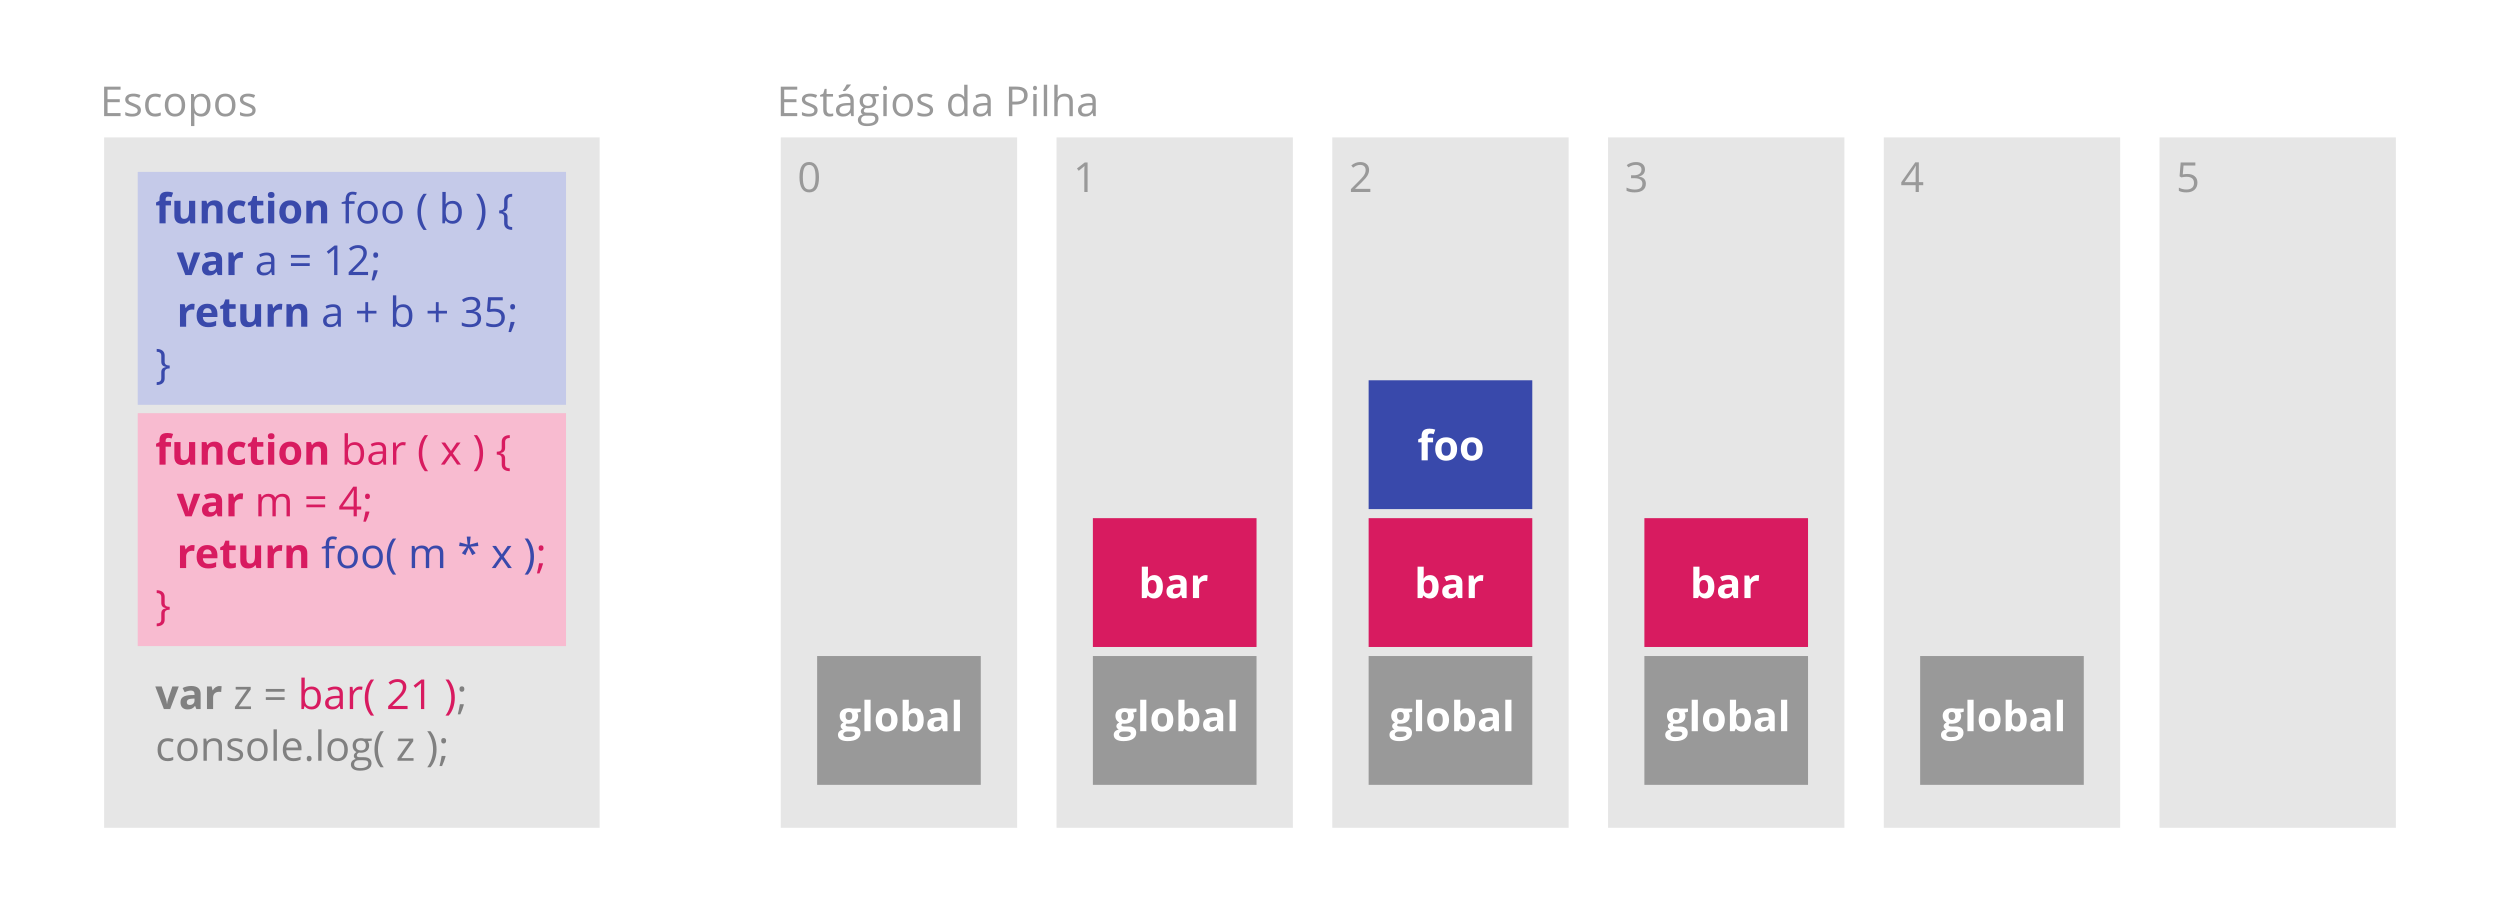 <svg xmlns="http://www.w3.org/2000/svg" width="1547.284" height="564.608" viewBox="0 0 1450.579 529.32"><path fill="#fff" d="M0 0h1450.58v529.32H0z"/><path d="M60.405 79.742h287.532v400.564H60.405z" fill="#e6e6e6"/><path d="M79.922 239.742H328.42v135.14H79.922z" fill="#f8bbd0"/><path d="M79.922 99.742H328.42v135.14H79.922z" fill="#c5cae9"/><path d="M453.03 79.742h137.144v400.564H453.03z" fill="#e6e6e6"/><g style="line-height:125%;-inkscape-font-specification:'Open Sans'" font-weight="400" font-size="24" font-family="Open Sans" letter-spacing="0" word-spacing="0" fill="#3949ab"><path d="M99.197 119.178h-3.094v10.418H92.53v-10.418h-1.97v-1.723l1.97-.96v-.962q0-2.238 1.1-3.27 1.102-1.03 3.528-1.03 1.852 0 3.293.55l-.913 2.625q-1.078-.34-1.992-.34-.762 0-1.102.457-.34.446-.34 1.15v.82h3.094v2.683zM110.517 129.596l-.48-1.676h-.187q-.575.914-1.63 1.418-1.054.492-2.402.492-2.308 0-3.48-1.23-1.172-1.243-1.172-3.563v-8.543h3.574v7.652q0 1.418.504 2.133.504.702 1.606.702 1.5 0 2.167-.996.668-1.008.668-3.328v-6.164h3.575v13.102h-2.743zM129.127 129.596h-3.574v-7.653q0-1.418-.504-2.12-.505-.716-1.607-.716-1.5 0-2.168 1.008-.668.996-.668 3.317v6.164h-3.574v-13.102h2.73l.48 1.676h.2q.598-.95 1.64-1.43 1.056-.492 2.392-.492 2.285 0 3.468 1.242 1.184 1.23 1.184 3.563v8.543zM138.15 129.83q-6.117 0-6.117-6.715 0-3.34 1.664-5.097 1.664-1.77 4.77-1.77 2.273 0 4.078.89l-1.055 2.766q-.844-.34-1.57-.55-.727-.223-1.453-.223-2.79 0-2.79 3.962 0 3.843 2.79 3.843 1.03 0 1.91-.27.88-.28 1.758-.866v3.057q-.868.55-1.758.762-.88.21-2.227.21zM150.678 126.982q.937 0 2.25-.41v2.66q-1.336.598-3.282.598-2.144 0-3.13-1.078-.97-1.09-.97-3.258v-6.316h-1.712v-1.512l1.97-1.195 1.03-2.765h2.285v2.79h3.667v2.683h-3.668v6.316q0 .762.42 1.125.435.362 1.138.362zM155.412 113.107q0-1.746 1.945-1.746 1.946 0 1.946 1.747 0 .832-.493 1.3-.48.458-1.453.458-1.945 0-1.945-1.758zm3.727 16.49h-3.576v-13.103h3.575v13.102zM165.725 123.02q0 1.947.632 2.943.645.996 2.086.996 1.43 0 2.05-.985.634-.997.634-2.954 0-1.944-.633-2.917-.633-.972-2.074-.972-1.43 0-2.063.973-.632.96-.632 2.918zm9.058 0q0 3.2-1.687 5.005-1.688 1.805-4.7 1.805-1.886 0-3.328-.82-1.44-.832-2.215-2.38-.773-1.546-.773-3.61 0-3.21 1.676-4.99 1.676-1.782 4.71-1.782 1.887 0 3.33.82 1.44.82 2.214 2.356.773 1.535.773 3.597zM189.83 129.596h-3.574v-7.653q0-1.418-.504-2.12-.504-.716-1.606-.716-1.5 0-2.168 1.008-.668.996-.668 3.317v6.164h-3.574v-13.102h2.73l.48 1.676h.2q.598-.95 1.64-1.43 1.056-.492 2.392-.492 2.285 0 3.468 1.242 1.184 1.23 1.184 3.563v8.543z" font-weight="700"/><path d="M205.744 118.264h-3.27v11.332h-1.945v-11.332h-2.298v-.88l2.297-.702v-.715q0-4.735 4.136-4.735 1.02 0 2.39.41l-.503 1.56q-1.125-.364-1.922-.364-1.1 0-1.628.738-.527.727-.527 2.344v.832h3.27v1.512zM219.197 123.162q0 3.14-1.582 4.91-1.582 1.758-4.37 1.758-1.724 0-3.06-.81-1.335-.807-2.062-2.32-.727-1.51-.727-3.538 0-3.14 1.57-4.887 1.57-1.757 4.36-1.757 2.695 0 4.277 1.792 1.594 1.793 1.594 4.852zm-9.785 0q0 2.46.984 3.75.985 1.29 2.895 1.29 1.91 0 2.895-1.278.997-1.29.997-3.762 0-2.45-.997-3.715-.984-1.277-2.918-1.277-1.91 0-2.882 1.254-.973 1.254-.973 3.738zM233.682 123.162q0 3.14-1.582 4.91-1.583 1.758-4.372 1.758-1.722 0-3.058-.81-1.336-.807-2.063-2.32-.726-1.51-.726-3.538 0-3.14 1.57-4.887 1.57-1.757 4.36-1.757 2.696 0 4.278 1.792 1.594 1.793 1.594 4.852zm-9.786 0q0 2.46.985 3.75t2.895 1.29q1.91 0 2.895-1.278.996-1.29.996-3.762 0-2.45-.996-3.715-.985-1.277-2.918-1.277-1.91 0-2.883 1.254-.974 1.254-.974 3.738zM242.213 123.02q0-3.104.902-5.81.914-2.708 2.625-4.747h1.9q-1.69 2.262-2.544 4.97-.844 2.706-.844 5.565 0 2.812.867 5.496.866 2.684 2.495 4.9h-1.875q-1.723-1.994-2.625-4.654-.902-2.66-.902-5.72zM262.65 116.54q2.532 0 3.926 1.735 1.406 1.723 1.406 4.887 0 3.164-1.418 4.922-1.406 1.746-3.914 1.746-1.254 0-2.297-.457-1.03-.47-1.734-1.43h-.142l-.41 1.653h-1.394V111.36h1.945v4.43q0 1.49-.095 2.673h.094q1.358-1.922 4.03-1.922zm-.28 1.63q-1.993 0-2.872 1.148-.88 1.137-.88 3.844t.903 3.88q.904 1.16 2.896 1.16 1.793 0 2.672-1.302.88-1.312.88-3.76 0-2.51-.88-3.74-.88-1.23-2.72-1.23zM281.705 123.02q0 3.083-.914 5.744-.9 2.66-2.612 4.63h-1.875q1.63-2.205 2.496-4.888.866-2.696.866-5.508 0-2.86-.856-5.566-.843-2.707-2.53-4.97h1.898q1.722 2.052 2.625 4.77.902 2.707.902 5.79zM294.49 129.455q0 1.195.68 1.734.69.538 2.015.562v1.64q-2.226-.023-3.445-1.02-1.22-.995-1.22-2.8v-3.55q0-1.22-.737-1.735-.738-.527-2.144-.527v-1.653q1.522-.023 2.202-.562.68-.54.68-1.664v-3.585q0-1.817 1.265-2.824 1.266-1.007 3.398-1.007v1.63q-2.695.07-2.695 2.33v3.458q0 2.52-2.613 2.977v.14q2.613.458 2.613 2.978v3.48z"/><path d="M107.54 159.596l-4.99-13.102h3.737l2.53 7.465q.423 1.417.53 2.683h.07q.058-1.125.526-2.684l2.52-7.466h3.738l-4.99 13.102h-3.67zM126.385 159.596l-.692-1.782h-.094q-.903 1.137-1.864 1.582-.95.434-2.484.434-1.887 0-2.977-1.078-1.078-1.078-1.078-3.07 0-2.086 1.453-3.07 1.465-.997 4.406-1.102l2.274-.07v-.575q0-1.992-2.04-1.992-1.57 0-3.69.95l-1.184-2.415q2.26-1.183 5.015-1.183 2.638 0 4.044 1.148 1.406 1.148 1.406 3.492v8.73h-2.496zm-1.055-6.07l-1.383.046q-1.558.047-2.32.563-.762.515-.762 1.57 0 1.512 1.735 1.512 1.242 0 1.98-.715.75-.715.75-1.9v-1.077zM139.86 146.248q.728 0 1.208.105l-.27 3.352q-.433-.117-1.054-.117-1.71 0-2.672.88-.95.878-.95 2.46v6.668h-3.573v-13.102h2.706l.527 2.203h.176q.608-1.1 1.64-1.77 1.042-.68 2.26-.68z" font-weight="700"/><path d="M157.79 159.596l-.386-1.828h-.094q-.96 1.207-1.922 1.64-.95.422-2.38.422-1.91 0-3-.984-1.077-.985-1.077-2.8 0-3.892 6.224-4.08l2.18-.07v-.796q0-1.512-.657-2.227-.644-.727-2.074-.727-1.605 0-3.633.985l-.597-1.487q.95-.516 2.074-.81 1.137-.292 2.273-.292 2.297 0 3.4 1.02 1.112 1.02 1.112 3.27v8.766h-1.44zm-4.394-1.37q1.817 0 2.848-.998 1.043-.996 1.043-2.79v-1.16l-1.945.083q-2.32.083-3.352.728-1.02.633-1.02 1.98 0 1.055.633 1.606.645.55 1.793.55zM168.818 149.54v-1.605h10.9v1.606h-10.9zm0 4.794v-1.606h10.9v1.606h-10.9zM195.77 159.596h-1.897v-12.21q0-1.525.094-2.884-.246.246-.55.516-.306.27-2.79 2.285l-1.03-1.336 4.534-3.504h1.642v17.133zM213.56 159.596H202.3v-1.676l4.51-4.535q2.063-2.086 2.72-2.977.655-.89.984-1.734.328-.844.328-1.817 0-1.37-.832-2.168-.832-.81-2.31-.81-1.065 0-2.026.352-.95.352-2.12 1.278l-1.033-1.325q2.37-1.968 5.158-1.968 2.414 0 3.785 1.242 1.37 1.23 1.37 3.315 0 1.63-.913 3.223-.914 1.594-3.422 4.03l-3.75 3.67v.093h8.812v1.806zM218.963 156.807l.176.27q-.306 1.17-.88 2.718-.575 1.558-1.196 2.894H215.6q.316-1.22.69-3.012.388-1.793.54-2.87h2.133zm-2.38-8.8q0-1.583 1.395-1.583 1.442 0 1.442 1.582 0 .762-.387 1.172-.387.41-1.055.41-.68 0-1.043-.41-.35-.41-.35-1.172z"/><path d="M111.736 176.248q.727 0 1.207.105l-.27 3.352q-.433-.117-1.054-.117-1.712 0-2.673.88-.95.878-.95 2.46v6.668h-3.573v-13.102h2.707l.528 2.203h.176q.61-1.1 1.64-1.77 1.043-.68 2.262-.68zM120.303 178.79q-1.137 0-1.782.728-.643.714-.737 2.04h5.016q-.024-1.326-.693-2.04-.668-.727-1.804-.727zm.504 11.04q-3.165 0-4.946-1.746-1.78-1.746-1.78-4.945 0-3.294 1.64-5.087 1.653-1.805 4.56-1.805 2.777 0 4.323 1.582 1.547 1.582 1.547 4.37v1.735h-8.45q.06 1.524.903 2.38.844.855 2.368.855 1.184 0 2.24-.246 1.054-.246 2.202-.785v2.764q-.937.47-2.004.692-1.066.234-2.6.234zM134.6 186.982q.937 0 2.25-.41v2.66q-1.336.598-3.282.598-2.144 0-3.13-1.078-.97-1.09-.97-3.258v-6.316h-1.712v-1.512l1.97-1.195 1.03-2.765h2.285v2.79h3.67v2.683h-3.67v6.316q0 .762.423 1.125.433.362 1.137.362zM148.767 189.596l-.48-1.676h-.187q-.575.914-1.63 1.418-1.054.492-2.402.492-2.308 0-3.48-1.23-1.172-1.243-1.172-3.563v-8.543h3.574v7.652q0 1.418.504 2.133.504.702 1.606.702 1.5 0 2.167-.996.668-1.008.668-3.328v-6.164h3.575v13.102h-2.743zM162.596 176.248q.726 0 1.207.105l-.27 3.352q-.433-.117-1.055-.117-1.71 0-2.67.88-.95.878-.95 2.46v6.668h-3.575v-13.102h2.707l.527 2.203h.176q.61-1.1 1.64-1.77 1.044-.68 2.263-.68zM178.3 189.596h-3.575v-7.653q0-1.418-.504-2.12-.503-.716-1.605-.716-1.5 0-2.168 1.008-.668.996-.668 3.317v6.164h-3.575v-13.102h2.73l.48 1.676h.2q.598-.95 1.64-1.43 1.055-.492 2.39-.492 2.287 0 3.47 1.242 1.184 1.23 1.184 3.563v8.543z" font-weight="700"/><path d="M196.322 189.596l-.387-1.828h-.094q-.96 1.207-1.92 1.64-.95.422-2.38.422-1.91 0-3-.984-1.077-.985-1.077-2.8 0-3.892 6.222-4.08l2.18-.07v-.796q0-1.512-.656-2.227-.646-.727-2.076-.727-1.605 0-3.632.985l-.598-1.487q.95-.516 2.074-.81 1.137-.292 2.274-.292 2.296 0 3.398 1.02 1.113 1.02 1.113 3.27v8.766h-1.44zm-4.394-1.37q1.816 0 2.847-.998 1.043-.996 1.043-2.79v-1.16l-1.945.083q-2.32.083-3.352.728-1.018.633-1.018 1.98 0 1.055.633 1.606.644.55 1.793.55zM213.607 180.326h4.828v1.617h-4.828v4.992h-1.63v-4.992h-4.803v-1.617h4.804v-5.016h1.63v5.016zM233.963 176.54q2.53 0 3.926 1.735 1.405 1.723 1.405 4.887 0 3.164-1.418 4.922-1.406 1.746-3.914 1.746-1.254 0-2.297-.457-1.03-.47-1.734-1.43h-.14l-.41 1.653h-1.396V171.36h1.946v4.43q0 1.49-.094 2.673h.094q1.36-1.922 4.03-1.922zm-.28 1.63q-1.994 0-2.873 1.148-.878 1.137-.878 3.844t.902 3.88q.902 1.16 2.894 1.16 1.793 0 2.672-1.302.88-1.312.88-3.76 0-2.51-.88-3.74-.88-1.23-2.718-1.23zM254.53 180.326h4.827v1.617h-4.828v4.992h-1.63v-4.992h-4.804v-1.617h4.804v-5.016h1.63v5.016zM278.635 176.494q0 1.64-.926 2.684-.915 1.043-2.603 1.394v.094q2.063.258 3.06 1.312.995 1.055.995 2.766 0 2.45-1.7 3.773-1.698 1.313-4.827 1.313-1.36 0-2.496-.21-1.126-.2-2.193-.716v-1.85q1.113.55 2.367.842 1.266.282 2.39.282 4.442 0 4.442-3.48 0-3.118-4.898-3.118h-1.688v-1.676h1.71q2.005 0 3.177-.88 1.172-.89 1.172-2.46 0-1.254-.868-1.968-.856-.715-2.332-.715-1.125 0-2.12.305-.997.305-2.275 1.125l-.984-1.312q1.056-.832 2.427-1.3 1.383-.48 2.906-.48 2.496 0 3.88 1.147 1.382 1.137 1.382 3.13zM287.107 179.13q2.707 0 4.254 1.348 1.56 1.336 1.56 3.668 0 2.66-1.7 4.172-1.687 1.512-4.663 1.512-2.895 0-4.418-.926v-1.875q.82.527 2.038.83 1.218.294 2.402.294 2.062 0 3.2-.972 1.148-.973 1.148-2.813 0-3.587-4.395-3.587-1.113 0-2.976.34l-1.008-.645.643-8.015h8.52v1.793h-6.856l-.433 5.144q1.347-.27 2.683-.27zM298.416 186.807l.176.27q-.305 1.17-.88 2.718-.573 1.558-1.195 2.894h-1.464q.316-1.22.69-3.012.388-1.793.54-2.87h2.133zm-2.38-8.8q0-1.583 1.396-1.583 1.44 0 1.44 1.582 0 .762-.386 1.172-.386.41-1.054.41-.68 0-1.043-.41-.353-.41-.353-1.172zM96.197 212.857q-2.613-.457-2.613-2.976v-3.456q0-2.262-2.66-2.332v-1.63q2.156 0 3.386 1.02 1.243 1.02 1.243 2.813v3.586q0 1.138.69 1.677.692.527 2.216.55v1.653q-1.43 0-2.17.527-.737.516-.737 1.734v3.552q0 1.793-1.207 2.79-1.196 1.007-3.422 1.03v-1.64q1.3-.024 1.98-.563.68-.54.68-1.735v-3.48q0-1.336.644-2.04.645-.703 1.97-.937v-.14z"/></g><g style="line-height:125%;-inkscape-font-specification:'Open Sans'" font-weight="400" font-size="24" font-family="Open Sans" letter-spacing="0" word-spacing="0" fill="#d81b60"><path d="M99.197 259.178h-3.094v10.418H92.53v-10.418h-1.97v-1.723l1.97-.96v-.962q0-2.238 1.1-3.27 1.102-1.03 3.528-1.03 1.852 0 3.293.55l-.913 2.625q-1.078-.34-1.992-.34-.762 0-1.102.457-.34.446-.34 1.15v.82h3.094v2.683zM110.517 269.596l-.48-1.676h-.187q-.575.914-1.63 1.418-1.054.492-2.402.492-2.308 0-3.48-1.23-1.172-1.243-1.172-3.563v-8.543h3.574v7.652q0 1.418.504 2.133.504.702 1.606.702 1.5 0 2.167-.996.668-1.008.668-3.328v-6.164h3.575v13.102h-2.743zM129.127 269.596h-3.574v-7.653q0-1.418-.504-2.12-.505-.716-1.607-.716-1.5 0-2.168 1.008-.668.996-.668 3.317v6.164h-3.574v-13.102h2.73l.48 1.676h.2q.598-.95 1.64-1.43 1.056-.492 2.392-.492 2.285 0 3.468 1.242 1.184 1.23 1.184 3.563v8.543zM138.15 269.83q-6.117 0-6.117-6.715 0-3.34 1.664-5.097 1.664-1.77 4.77-1.77 2.273 0 4.078.89l-1.055 2.766q-.844-.34-1.57-.55-.727-.223-1.453-.223-2.79 0-2.79 3.962 0 3.843 2.79 3.843 1.03 0 1.91-.27.88-.28 1.758-.866v3.057q-.868.55-1.758.762-.88.21-2.227.21zM150.678 266.982q.937 0 2.25-.41v2.66q-1.336.598-3.282.598-2.144 0-3.13-1.078-.97-1.09-.97-3.258v-6.316h-1.712v-1.512l1.97-1.195 1.03-2.765h2.285v2.79h3.667v2.683h-3.668v6.316q0 .762.42 1.125.435.362 1.138.362zM155.412 253.107q0-1.746 1.945-1.746 1.946 0 1.946 1.747 0 .832-.493 1.3-.48.458-1.453.458-1.945 0-1.945-1.758zm3.727 16.49h-3.576v-13.103h3.575v13.102zM165.725 263.02q0 1.947.632 2.943.645.996 2.086.996 1.43 0 2.05-.985.634-.997.634-2.954 0-1.944-.633-2.917-.633-.972-2.074-.972-1.43 0-2.063.973-.632.96-.632 2.918zm9.058 0q0 3.2-1.687 5.005-1.688 1.805-4.7 1.805-1.886 0-3.328-.82-1.44-.832-2.215-2.38-.773-1.546-.773-3.61 0-3.21 1.676-4.99 1.676-1.782 4.71-1.782 1.887 0 3.33.82 1.44.82 2.214 2.356.773 1.535.773 3.597zM189.83 269.596h-3.574v-7.653q0-1.418-.504-2.12-.504-.716-1.606-.716-1.5 0-2.168 1.008-.668.996-.668 3.317v6.164h-3.574v-13.102h2.73l.48 1.676h.2q.598-.95 1.64-1.43 1.056-.492 2.392-.492 2.285 0 3.468 1.242 1.184 1.23 1.184 3.563v8.543z" font-weight="700"/><path d="M205.932 256.54q2.53 0 3.925 1.735 1.407 1.723 1.407 4.887 0 3.164-1.418 4.922-1.407 1.746-3.914 1.746-1.254 0-2.297-.457-1.032-.47-1.735-1.43h-.14l-.41 1.653h-1.395V251.36h1.945v4.43q0 1.49-.094 2.673h.094q1.36-1.922 4.032-1.922zm-.282 1.63q-1.992 0-2.87 1.148-.88 1.137-.88 3.844t.903 3.88q.902 1.16 2.894 1.16 1.793 0 2.672-1.302.878-1.312.878-3.76 0-2.51-.88-3.74-.878-1.23-2.718-1.23zM222.572 269.596l-.387-1.828h-.094q-.96 1.207-1.92 1.64-.95.422-2.38.422-1.91 0-3-.984-1.077-.985-1.077-2.8 0-3.892 6.222-4.08l2.18-.07v-.796q0-1.512-.656-2.227-.646-.727-2.076-.727-1.605 0-3.632.985l-.598-1.487q.95-.516 2.074-.81 1.137-.292 2.274-.292 2.296 0 3.398 1.02 1.113 1.02 1.113 3.27v8.766h-1.44zm-4.394-1.37q1.816 0 2.847-.998 1.043-.996 1.043-2.79v-1.16l-1.945.083q-2.32.083-3.352.728-1.018.633-1.018 1.98 0 1.055.633 1.606.644.55 1.793.55zM233.892 256.518q.856 0 1.536.14l-.27 1.805q-.797-.176-1.406-.176-1.56 0-2.672 1.266-1.102 1.265-1.102 3.152v6.89h-1.945v-12.843h1.606l.22 2.38h.095q.715-1.255 1.723-1.935 1.008-.68 2.215-.68zM242.963 263.02q0-3.104.902-5.81.914-2.708 2.625-4.747h1.9q-1.69 2.262-2.544 4.97-.844 2.706-.844 5.565 0 2.812.867 5.496.866 2.684 2.495 4.9h-1.875q-1.723-1.994-2.625-4.654-.902-2.66-.902-5.72zM260.517 263.02l-4.464-6.268h2.214l3.387 4.922 3.375-4.922h2.19l-4.464 6.27 4.7 6.574h-2.204l-3.598-5.203-3.633 5.203h-2.202l4.7-6.575zM280.3 263.02q0 3.083-.915 5.744-.903 2.66-2.614 4.63h-1.874q1.63-2.205 2.496-4.888.868-2.696.868-5.508 0-2.86-.856-5.566-.844-2.707-2.53-4.97h1.897q1.724 2.052 2.626 4.77.903 2.707.903 5.79zM293.084 269.455q0 1.195.68 1.734.69.538 2.015.562v1.64q-2.227-.023-3.446-1.02-1.22-.995-1.22-2.8v-3.55q0-1.22-.737-1.735-.738-.527-2.145-.527v-1.653q1.524-.023 2.203-.562.68-.54.68-1.664v-3.585q0-1.817 1.266-2.824t3.4-1.007v1.63q-2.696.07-2.696 2.33v3.458q0 2.52-2.613 2.977v.14q2.614.458 2.614 2.978v3.48z"/><path d="M107.54 299.596l-4.99-13.102h3.737l2.53 7.465q.423 1.417.53 2.683h.07q.058-1.125.526-2.684l2.52-7.466h3.738l-4.99 13.102h-3.67zM126.385 299.596l-.692-1.782h-.094q-.903 1.137-1.864 1.582-.95.434-2.484.434-1.887 0-2.977-1.078-1.078-1.078-1.078-3.07 0-2.086 1.453-3.07 1.465-.997 4.406-1.102l2.274-.07v-.575q0-1.992-2.04-1.992-1.57 0-3.69.95l-1.184-2.415q2.26-1.183 5.015-1.183 2.638 0 4.044 1.148 1.406 1.148 1.406 3.492v8.73h-2.496zm-1.055-6.07l-1.383.046q-1.558.047-2.32.563-.762.515-.762 1.57 0 1.512 1.735 1.512 1.242 0 1.98-.715.75-.715.75-1.9v-1.077zM139.86 286.248q.728 0 1.208.105l-.27 3.352q-.433-.117-1.054-.117-1.71 0-2.672.88-.95.878-.95 2.46v6.668h-3.573v-13.102h2.706l.527 2.203h.176q.608-1.1 1.64-1.77 1.042-.68 2.26-.68z" font-weight="700"/><path d="M166.264 299.596v-8.356q0-1.535-.657-2.297-.656-.773-2.04-.773-1.815 0-2.682 1.043-.868 1.043-.868 3.21v7.173h-1.945v-8.356q0-1.535-.656-2.297-.656-.773-2.05-.773-1.83 0-2.684 1.1-.844 1.09-.844 3.587v6.74h-1.946V286.75h1.583l.316 1.758h.095q.55-.938 1.547-1.465 1.008-.527 2.25-.527 3.012 0 3.937 2.18h.093q.575-1.01 1.664-1.595 1.09-.585 2.485-.585 2.18 0 3.258 1.125 1.09 1.113 1.09 3.574v8.38h-1.946zM177.77 289.54v-1.605h10.9v1.606h-10.9zm0 4.794v-1.606h10.9v1.606h-10.9zM209.588 295.658h-2.543v3.938h-1.863v-3.938h-8.332v-1.7l8.132-11.59h2.063v11.52h2.543v1.77zm-4.406-1.77v-5.695q0-1.675.117-3.785h-.095q-.563 1.125-1.055 1.863l-5.355 7.62h6.386zM214.182 296.807l.175.27q-.304 1.17-.88 2.718-.573 1.558-1.194 2.894h-1.465q.317-1.22.692-3.012.386-1.793.54-2.87h2.132zm-2.38-8.8q0-1.583 1.395-1.583 1.442 0 1.442 1.582 0 .762-.388 1.172-.387.41-1.055.41-.68 0-1.043-.41-.35-.41-.35-1.172z"/><path d="M111.736 316.248q.727 0 1.207.105l-.27 3.352q-.433-.117-1.054-.117-1.712 0-2.673.88-.95.878-.95 2.46v6.668h-3.573v-13.102h2.707l.528 2.203h.176q.61-1.1 1.64-1.77 1.043-.68 2.262-.68zM120.303 318.79q-1.137 0-1.782.728-.643.714-.737 2.04h5.016q-.024-1.326-.693-2.04-.668-.727-1.804-.727zm.504 11.04q-3.165 0-4.946-1.746-1.78-1.746-1.78-4.945 0-3.294 1.64-5.087 1.653-1.805 4.56-1.805 2.777 0 4.323 1.582 1.547 1.582 1.547 4.37v1.735h-8.45q.06 1.524.903 2.38.844.855 2.368.855 1.184 0 2.24-.246 1.054-.246 2.202-.785v2.764q-.937.47-2.004.692-1.066.234-2.6.234zM134.6 326.982q.937 0 2.25-.41v2.66q-1.336.598-3.282.598-2.144 0-3.13-1.078-.97-1.09-.97-3.258v-6.316h-1.712v-1.512l1.97-1.195 1.03-2.765h2.285v2.79h3.67v2.683h-3.67v6.316q0 .762.423 1.125.433.362 1.137.362zM148.767 329.596l-.48-1.676h-.187q-.575.914-1.63 1.418-1.054.492-2.402.492-2.308 0-3.48-1.23-1.172-1.243-1.172-3.563v-8.543h3.574v7.652q0 1.418.504 2.133.504.702 1.606.702 1.5 0 2.167-.996.668-1.008.668-3.328v-6.164h3.575v13.102h-2.743zM162.596 316.248q.726 0 1.207.105l-.27 3.352q-.433-.117-1.055-.117-1.71 0-2.67.88-.95.878-.95 2.46v6.668h-3.575v-13.102h2.707l.527 2.203h.176q.61-1.1 1.64-1.77 1.044-.68 2.263-.68zM178.3 329.596h-3.575v-7.653q0-1.418-.504-2.12-.503-.716-1.605-.716-1.5 0-2.168 1.008-.668.996-.668 3.317v6.164h-3.575v-13.102h2.73l.48 1.676h.2q.598-.95 1.64-1.43 1.055-.492 2.39-.492 2.287 0 3.47 1.242 1.184 1.23 1.184 3.563v8.543z" font-weight="700"/><path d="M194.213 318.264h-3.27v11.332h-1.945v-11.332H186.7v-.88l2.298-.702v-.715q0-4.735 4.137-4.735 1.02 0 2.39.41l-.504 1.56q-1.124-.364-1.92-.364-1.102 0-1.63.738-.527.727-.527 2.344v.832h3.27v1.512zM207.666 323.162q0 3.14-1.582 4.91-1.582 1.758-4.37 1.758-1.724 0-3.06-.81-1.336-.807-2.062-2.32-.727-1.51-.727-3.538 0-3.14 1.57-4.887 1.57-1.757 4.36-1.757 2.695 0 4.277 1.792 1.594 1.793 1.594 4.852zm-9.785 0q0 2.46.985 3.75t2.895 1.29q1.91 0 2.894-1.278.996-1.29.996-3.762 0-2.45-.996-3.715-.984-1.277-2.918-1.277-1.91 0-2.883 1.254-.972 1.254-.972 3.738zM222.15 323.162q0 3.14-1.582 4.91-1.582 1.758-4.37 1.758-1.723 0-3.06-.81-1.335-.807-2.062-2.32-.726-1.51-.726-3.538 0-3.14 1.57-4.887 1.57-1.757 4.36-1.757 2.695 0 4.277 1.792 1.593 1.793 1.593 4.852zm-9.785 0q0 2.46.985 3.75.984 1.29 2.894 1.29 1.91 0 2.895-1.278.995-1.29.995-3.762 0-2.45-.996-3.715-.986-1.277-2.92-1.277-1.91 0-2.882 1.254-.973 1.254-.973 3.738zM224.447 323.02q0-3.104.903-5.81.914-2.708 2.625-4.747h1.898q-1.688 2.262-2.543 4.97-.844 2.706-.844 5.565 0 2.812.867 5.496.868 2.684 2.497 4.9h-1.875q-1.723-1.994-2.625-4.654-.903-2.66-.903-5.72zM255.28 329.596v-8.356q0-1.535-.657-2.297-.656-.773-2.04-.773-1.816 0-2.683 1.043-.867 1.043-.867 3.21v7.173h-1.945v-8.356q0-1.535-.656-2.297-.657-.773-2.05-.773-1.83 0-2.685 1.1-.844 1.09-.844 3.587v6.74h-1.945V316.75h1.582l.317 1.758h.094q.55-.938 1.547-1.465 1.008-.527 2.25-.527 3.012 0 3.938 2.18h.094q.573-1.01 1.663-1.595t2.484-.585q2.18 0 3.258 1.125 1.09 1.113 1.09 3.574v8.38h-1.945zM273.092 311.36l-.504 4.63 4.664-1.3.305 2.132-4.465.363 2.906 3.82-2.016 1.102-2.062-4.242-1.875 4.242-2.063-1.1 2.836-3.822-4.418-.363.34-2.133 4.582 1.3-.504-4.63h2.274zM290.05 323.02l-4.466-6.268h2.215l3.385 4.922 3.375-4.922h2.192l-4.465 6.27 4.7 6.574h-2.204l-3.598-5.203-3.632 5.203h-2.203l4.7-6.575zM309.83 323.02q0 3.083-.914 5.744-.902 2.66-2.613 4.63h-1.875q1.63-2.205 2.496-4.888.867-2.696.867-5.508 0-2.86-.855-5.566-.843-2.707-2.53-4.97h1.898q1.722 2.052 2.625 4.77.902 2.707.902 5.79z" fill="#3949ab"/><path d="M314.916 326.807l.176.27q-.305 1.17-.88 2.718-.573 1.558-1.195 2.894h-1.464q.316-1.22.69-3.012.388-1.793.54-2.87h2.133zm-2.38-8.8q0-1.583 1.396-1.583 1.44 0 1.44 1.582 0 .762-.386 1.172-.386.41-1.054.41-.68 0-1.043-.41-.353-.41-.353-1.172zM96.197 352.857q-2.613-.457-2.613-2.976v-3.456q0-2.262-2.66-2.332v-1.63q2.156 0 3.386 1.02 1.243 1.02 1.243 2.813v3.586q0 1.138.69 1.677.692.527 2.216.55v1.653q-1.43 0-2.17.527-.737.516-.737 1.734v3.552q0 1.793-1.207 2.79-1.196 1.007-3.422 1.03v-1.64q1.3-.024 1.98-.563.68-.54.68-1.735v-3.48q0-1.336.644-2.04.645-.703 1.97-.937v-.14z"/></g><g style="line-height:125%;-inkscape-font-specification:'Open Sans'" font-weight="400" font-size="24" font-family="Open Sans" letter-spacing="0" word-spacing="0" fill="gray"><path d="M95.072 411.404l-4.992-13.102h3.738l2.532 7.465q.42 1.418.527 2.684h.07q.06-1.124.527-2.683l2.52-7.465h3.738l-4.992 13.102h-3.668zM113.916 411.404l-.69-1.78h-.095q-.902 1.135-1.863 1.58-.95.434-2.484.434-1.887 0-2.977-1.078-1.078-1.078-1.078-3.07 0-2.086 1.453-3.07 1.466-.997 4.408-1.102l2.273-.07v-.575q0-1.992-2.038-1.992-1.57 0-3.69.95l-1.185-2.414q2.262-1.183 5.016-1.183 2.636 0 4.043 1.148 1.406 1.15 1.406 3.493v8.73h-2.496zm-1.055-6.07l-1.382.046q-1.558.047-2.32.563-.762.516-.762 1.57 0 1.512 1.735 1.512 1.243 0 1.98-.715.75-.715.75-1.898v-1.078zM127.392 398.056q.727 0 1.208.106l-.27 3.35q-.434-.116-1.055-.116-1.71 0-2.672.88-.95.878-.95 2.46v6.668h-3.573v-13.102h2.707l.527 2.203h.176q.61-1.1 1.64-1.77 1.044-.68 2.262-.68z" font-weight="700"/><path d="M145.64 411.404h-9.318v-1.324l7.008-10.008h-6.574v-1.512h8.707v1.512l-6.914 9.82h7.09v1.512zM154.24 401.35v-1.606h10.9v1.605h-10.9zm0 4.792v-1.605h10.9v1.605h-10.9z"/><path d="M180.853 398.35q2.532 0 3.926 1.733 1.405 1.723 1.405 4.887 0 3.164-1.418 4.922-1.406 1.746-3.914 1.746-1.253 0-2.296-.457-1.032-.468-1.735-1.43h-.14l-.41 1.654h-1.395V393.17h1.945v4.43q0 1.487-.094 2.67h.094q1.36-1.92 4.03-1.92zm-.28 1.628q-1.993 0-2.872 1.148-.878 1.137-.878 3.844t.903 3.88q.902 1.16 2.894 1.16 1.792 0 2.67-1.302.88-1.312.88-3.76 0-2.51-.88-3.74-.878-1.23-2.718-1.23zM197.494 411.404l-.387-1.828h-.094q-.96 1.207-1.92 1.64-.95.422-2.38.422-1.91 0-3-.984-1.08-.985-1.08-2.8 0-3.892 6.224-4.08l2.18-.07v-.796q0-1.512-.656-2.227-.644-.725-2.074-.725-1.605 0-3.632.984l-.598-1.49q.95-.515 2.074-.808 1.137-.293 2.274-.293 2.296 0 3.398 1.02 1.113 1.018 1.113 3.268v8.766h-1.44zm-4.394-1.37q1.816 0 2.847-.997 1.043-.996 1.043-2.79v-1.16l-1.945.082q-2.32.08-3.352.726-1.02.633-1.02 1.98 0 1.055.634 1.606.644.55 1.793.55zM208.814 398.326q.856 0 1.536.14l-.27 1.805q-.797-.175-1.406-.175-1.56 0-2.672 1.266-1.102 1.266-1.102 3.153v6.89h-1.945V398.56h1.605l.223 2.38h.094q.715-1.255 1.723-1.935 1.008-.68 2.215-.68zM211.65 404.83q0-3.106.903-5.813.914-2.707 2.625-4.746h1.898q-1.687 2.263-2.543 4.97-.844 2.707-.844 5.566 0 2.813.867 5.496.867 2.684 2.496 4.9h-1.875q-1.723-1.994-2.625-4.654-.903-2.66-.903-5.718zM236.482 411.404h-11.26v-1.676l4.51-4.535q2.063-2.086 2.72-2.977.655-.89.983-1.734.33-.844.33-1.816 0-1.372-.833-2.168-.832-.81-2.31-.81-1.065 0-2.026.353-.95.352-2.12 1.278l-1.033-1.324q2.367-1.97 5.157-1.97 2.414 0 3.785 1.243 1.37 1.23 1.37 3.316 0 1.63-.913 3.223-.914 1.594-3.422 4.03l-3.75 3.67v.093h8.812v1.804zM246.162 411.404h-1.898v-12.21q0-1.525.094-2.884-.247.246-.55.516-.306.27-2.79 2.285l-1.032-1.335 4.536-3.504h1.64v17.134zM263.892 404.83q0 3.082-.914 5.742-.902 2.66-2.613 4.63h-1.875q1.63-2.204 2.496-4.888.867-2.695.867-5.508 0-2.86-.855-5.566-.844-2.707-2.53-4.97h1.897q1.723 2.052 2.625 4.77.902 2.708.902 5.79z" fill="#d81b60"/><path d="M268.978 408.615l.176.27q-.304 1.17-.88 2.718-.573 1.56-1.194 2.895h-1.465q.317-1.22.692-3.012.386-1.793.54-2.87h2.13zm-2.378-8.8q0-1.583 1.394-1.583 1.44 0 1.44 1.582 0 .762-.385 1.172-.388.41-1.056.41-.68 0-1.043-.41-.35-.41-.35-1.172zM97.275 441.638q-2.79 0-4.324-1.71-1.522-1.723-1.522-4.864 0-3.223 1.547-4.98 1.558-1.758 4.43-1.758.925 0 1.85.2.927.198 1.454.468l-.6 1.652q-.643-.258-1.405-.422-.762-.176-1.348-.176-3.914 0-3.914 4.993 0 2.368.95 3.633.96 1.266 2.835 1.266 1.606 0 3.293-.692v1.722q-1.288.668-3.245.668zM114.666 434.97q0 3.14-1.582 4.91-1.582 1.758-4.37 1.758-1.724 0-3.06-.808-1.336-.81-2.062-2.32-.727-1.512-.727-3.54 0-3.14 1.57-4.887 1.57-1.757 4.36-1.757 2.695 0 4.277 1.793 1.594 1.792 1.594 4.85zm-9.785 0q0 2.46.985 3.75t2.895 1.29q1.91 0 2.894-1.278.996-1.29.996-3.762 0-2.45-.996-3.715-.984-1.277-2.918-1.277-1.91 0-2.883 1.254-.972 1.254-.972 3.738zM126.853 441.404v-8.31q0-1.57-.714-2.343-.716-.772-2.24-.772-2.015 0-2.953 1.09-.937 1.09-.937 3.598v6.738h-1.946V428.56h1.582l.317 1.758h.094q.598-.95 1.676-1.465 1.078-.527 2.402-.527 2.32 0 3.492 1.125 1.172 1.114 1.172 3.575v8.38h-1.946zM141.068 437.9q0 1.793-1.336 2.766-1.336.972-3.75.972-2.554 0-3.984-.808v-1.805q.926.47 1.98.738 1.067.27 2.05.27 1.525 0 2.345-.48.82-.493.82-1.49 0-.75-.656-1.276-.645-.54-2.53-1.266-1.794-.667-2.556-1.16-.75-.503-1.124-1.136-.363-.633-.363-1.512 0-1.57 1.277-2.472 1.277-.914 3.504-.914 2.074 0 4.055.843l-.693 1.58q-1.933-.795-3.504-.795-1.382 0-2.086.433-.703.434-.703 1.195 0 .516.258.88.27.363.856.69.586.33 2.25.95 2.285.832 3.082 1.676.808.843.808 2.12zM155.307 434.97q0 3.14-1.582 4.91-1.583 1.758-4.372 1.758-1.722 0-3.058-.808-1.336-.81-2.063-2.32-.726-1.512-.726-3.54 0-3.14 1.57-4.887 1.57-1.757 4.36-1.757 2.695 0 4.277 1.793 1.594 1.792 1.594 4.85zm-9.786 0q0 2.46.986 3.75.984 1.29 2.894 1.29 1.91 0 2.895-1.278.996-1.29.996-3.762 0-2.45-.995-3.715-.985-1.277-2.918-1.277-1.91 0-2.883 1.254-.973 1.254-.973 3.738zM160.65 441.404h-1.945V423.17h1.945v18.234zM170.225 441.638q-2.848 0-4.5-1.734-1.64-1.735-1.64-4.817 0-3.105 1.522-4.933 1.535-1.828 4.114-1.828 2.415 0 3.82 1.593 1.407 1.58 1.407 4.183v1.23H166.1q.06 2.262 1.136 3.434 1.09 1.172 3.06 1.172 2.073 0 4.1-.868v1.734q-1.03.445-1.957.633-.915.198-2.215.198zm-.528-11.683q-1.547 0-2.472 1.007-.915 1.008-1.08 2.79h6.716q0-1.84-.82-2.813-.82-.985-2.343-.985zM177.97 440.162q0-.786.352-1.184.363-.41 1.03-.41.68 0 1.056.41.387.398.387 1.184 0 .76-.387 1.17-.387.412-1.055.412-.597 0-.996-.364-.386-.375-.386-1.218zM186.572 441.404h-1.945V423.17h1.945v18.234zM201.807 434.97q0 3.14-1.582 4.91-1.583 1.758-4.372 1.758-1.722 0-3.058-.808-1.336-.81-2.063-2.32-.726-1.512-.726-3.54 0-3.14 1.57-4.887 1.57-1.757 4.36-1.757 2.695 0 4.277 1.793 1.594 1.792 1.594 4.85zm-9.786 0q0 2.46.986 3.75.984 1.29 2.894 1.29 1.91 0 2.895-1.278.996-1.29.996-3.762 0-2.45-.995-3.715-.985-1.277-2.918-1.277-1.91 0-2.883 1.254-.973 1.254-.973 3.738zM215.717 428.56v1.23l-2.38.282q.33.41.587 1.078.258.656.258 1.488 0 1.887-1.29 3.012t-3.54 1.125q-.573 0-1.077-.094-1.242.657-1.242 1.654 0 .527.434.785.433.245 1.488.245h2.273q2.086 0 3.2.88 1.125.878 1.125 2.553 0 2.133-1.71 3.246-1.712 1.125-4.993 1.125-2.52 0-3.89-.938-1.36-.938-1.36-2.648 0-1.172.75-2.028.75-.855 2.11-1.16-.493-.223-.833-.69-.328-.47-.328-1.09 0-.704.374-1.232.375-.527 1.183-1.02-.996-.41-1.63-1.394-.62-.984-.62-2.25 0-2.11 1.266-3.246 1.266-1.148 3.586-1.148 1.007 0 1.815.234h4.442zm-10.242 15q0 1.043.878 1.582.88.54 2.52.54 2.45 0 3.62-.74 1.185-.726 1.185-1.98 0-1.043-.645-1.453-.644-.4-2.426-.4h-2.332q-1.324 0-2.062.634-.738.632-.738 1.816zm1.054-10.887q0 1.348.76 2.04.763.69 2.122.69 2.848 0 2.848-2.765 0-2.894-2.883-2.894-1.37 0-2.11.738-.738.738-.738 2.19zM217.275 434.83q0-3.106.903-5.813.914-2.707 2.625-4.746h1.898q-1.686 2.263-2.542 4.97-.844 2.707-.844 5.566 0 2.813.868 5.496.867 2.684 2.496 4.9h-1.875q-1.723-1.994-2.625-4.654-.903-2.66-.903-5.718zM239.95 441.404h-9.315v-1.324l7.007-10.008h-6.574v-1.512h8.707v1.512l-6.914 9.82h7.09v1.512zM253.3 434.83q0 3.082-.915 5.742-.903 2.66-2.614 4.63h-1.874q1.63-2.204 2.496-4.888.868-2.695.868-5.508 0-2.86-.856-5.566-.844-2.707-2.53-4.97h1.897q1.724 2.052 2.626 4.77.903 2.708.903 5.79zM258.385 438.615l.175.27q-.304 1.17-.878 2.718-.575 1.56-1.196 2.895h-1.465q.318-1.22.693-3.012.387-1.793.54-2.87h2.132zm-2.38-8.8q0-1.583 1.395-1.583 1.442 0 1.442 1.582 0 .762-.387 1.172-.387.41-1.055.41-.68 0-1.043-.41-.35-.41-.35-1.172z"/></g><path d="M474.126 380.65h94.954v74.75h-94.954z" fill="#999"/><g style="line-height:125%;-inkscape-font-specification:'Open Sans'" font-weight="400" font-size="24" font-family="Open Sans" letter-spacing="0" word-spacing="0" fill="#999"><path d="M69.956 67.4h-9.55V50.27h9.55v1.77h-7.56v5.52H69.5v1.757h-7.103v6.304h7.56v1.78zM81.757 63.897q0 1.793-1.336 2.765-1.335.973-3.75.973-2.554 0-3.984-.808v-1.805q.926.47 1.98.738 1.067.27 2.05.27 1.525 0 2.345-.48.822-.493.822-1.49 0-.75-.657-1.276-.644-.54-2.53-1.266-1.794-.668-2.556-1.16-.75-.504-1.126-1.137-.363-.632-.363-1.51 0-1.57 1.278-2.473 1.278-.914 3.504-.914 2.075 0 4.055.843l-.69 1.582q-1.935-.796-3.505-.796-1.383 0-2.086.433-.703.434-.703 1.195 0 .516.257.88.27.363.856.69.586.33 2.25.95 2.285.832 3.082 1.676.81.843.81 2.12zM90.042 67.635q-2.79 0-4.325-1.71-1.523-1.723-1.523-4.864 0-3.222 1.547-4.98 1.56-1.757 4.43-1.757.926 0 1.852.2.926.198 1.453.468l-.597 1.653q-.645-.258-1.407-.422-.76-.175-1.346-.175-3.914 0-3.914 4.992 0 2.368.95 3.633.96 1.266 2.835 1.266 1.605 0 3.293-.692v1.723q-1.29.668-3.246.668zM107.432 60.967q0 3.14-1.582 4.91-1.582 1.758-4.37 1.758-1.723 0-3.06-.808-1.335-.81-2.062-2.32-.726-1.513-.726-3.54 0-3.14 1.57-4.887 1.57-1.757 4.36-1.757 2.695 0 4.277 1.793 1.592 1.793 1.592 4.85zm-9.785 0q0 2.46.985 3.75.984 1.29 2.894 1.29 1.91 0 2.895-1.278.997-1.29.997-3.763 0-2.45-.996-3.715-.984-1.277-2.917-1.277-1.91 0-2.883 1.254-.973 1.253-.973 3.737zM116.807 67.635q-1.254 0-2.297-.457-1.03-.47-1.734-1.43h-.14q.14 1.125.14 2.133v5.286h-1.945v-18.61h1.583l.27 1.76h.093q.75-1.056 1.746-1.525.996-.467 2.285-.467 2.555 0 3.938 1.746 1.395 1.745 1.395 4.897 0 3.164-1.418 4.922-1.407 1.745-3.915 1.745zm-.28-11.66q-1.97 0-2.85 1.09-.878 1.09-.9 3.47v.432q0 2.707.9 3.88.904 1.16 2.896 1.16 1.664 0 2.6-1.348.95-1.35.95-3.716 0-2.403-.95-3.68-.936-1.29-2.647-1.29zM136.635 60.967q0 3.14-1.582 4.91-1.582 1.758-4.37 1.758-1.723 0-3.06-.808-1.335-.81-2.062-2.32-.725-1.513-.725-3.54 0-3.14 1.57-4.887 1.57-1.757 4.36-1.757 2.695 0 4.277 1.793 1.593 1.793 1.593 4.85zm-9.785 0q0 2.46.985 3.75.984 1.29 2.894 1.29 1.91 0 2.894-1.278.996-1.29.996-3.763 0-2.45-.996-3.715-.985-1.277-2.918-1.277-1.91 0-2.883 1.254-.973 1.253-.973 3.737zM148.32 63.897q0 1.793-1.337 2.765-1.336.973-3.75.973-2.555 0-3.984-.808v-1.805q.924.47 1.98.738 1.066.27 2.05.27 1.523 0 2.344-.48.82-.493.82-1.49 0-.75-.656-1.276-.645-.54-2.53-1.266-1.794-.668-2.556-1.16-.75-.504-1.125-1.137-.363-.632-.363-1.51 0-1.57 1.277-2.473 1.278-.914 3.505-.914 2.074 0 4.054.843l-.692 1.582q-1.934-.796-3.504-.796-1.383 0-2.086.433-.703.434-.703 1.195 0 .516.258.88.27.363.855.69.586.33 2.25.95 2.286.832 3.082 1.676.81.843.81 2.12z"/></g><g style="line-height:125%;-inkscape-font-specification:'Open Sans'" font-weight="400" font-size="24" font-family="Open Sans" letter-spacing="0" word-spacing="0" fill="#999"><path d="M462.582 67.4h-9.55V50.27h9.55v1.77h-7.558v5.52h7.1v1.757h-7.1v6.304h7.558v1.78zM474.383 63.897q0 1.793-1.336 2.765-1.336.973-3.75.973-2.555 0-3.984-.808v-1.805q.925.47 1.98.738 1.066.27 2.05.27 1.524 0 2.345-.48.82-.493.82-1.49 0-.75-.656-1.276-.645-.54-2.532-1.266-1.793-.668-2.554-1.16-.75-.504-1.125-1.137-.363-.632-.363-1.51 0-1.57 1.278-2.473 1.277-.914 3.504-.914 2.073 0 4.053.843l-.69 1.582q-1.935-.796-3.505-.796-1.383 0-2.086.433-.703.434-.703 1.195 0 .516.257.88.27.363.855.69.586.33 2.25.95 2.285.832 3.082 1.676.81.843.81 2.12zM481.684 66.03q.515 0 .996-.07.48-.083.762-.165v1.49q-.317.15-.938.245-.61.105-1.102.105-3.726 0-3.726-3.926v-7.64h-1.84v-.94l1.84-.807.82-2.743h1.125v2.977h3.728v1.512h-3.727v7.557q0 1.16.552 1.782.55.62 1.512.62zM493.918 67.4l-.387-1.827h-.092q-.96 1.207-1.922 1.64-.95.422-2.38.422-1.91 0-3-.984-1.077-.984-1.077-2.8 0-3.89 6.22-4.078l2.18-.07v-.797q0-1.512-.655-2.227-.645-.726-2.074-.726-1.605 0-3.632.984l-.598-1.488q.95-.516 2.074-.81 1.137-.292 2.274-.292 2.297 0 3.398 1.02 1.114 1.02 1.114 3.27V67.4h-1.442zm-4.394-1.37q1.816 0 2.847-.996 1.044-.997 1.044-2.79v-1.16l-1.945.082q-2.32.082-3.353.727-1.02.633-1.02 1.98 0 1.055.634 1.606.645.55 1.794.55zm-.457-13.465q.562-.727 1.207-1.758.656-1.03 1.03-1.793h2.368v.246q-.516.762-1.535 1.875-1.02 1.113-1.77 1.723h-1.3v-.293zM509.89 54.557v1.23l-2.378.282q.328.41.586 1.077.258.656.258 1.488 0 1.887-1.29 3.012t-3.54 1.125q-.573 0-1.077-.094-1.243.656-1.243 1.652 0 .528.434.786.434.246 1.49.246h2.272q2.086 0 3.2.88 1.125.878 1.125 2.553 0 2.133-1.71 3.246-1.712 1.126-4.993 1.126-2.52 0-3.89-.937-1.36-.94-1.36-2.65 0-1.17.75-2.027.75-.855 2.11-1.16-.493-.223-.833-.69-.327-.47-.327-1.09 0-.704.375-1.232.375-.526 1.183-1.018-.995-.41-1.628-1.395-.62-.984-.62-2.25 0-2.11 1.265-3.246 1.266-1.147 3.586-1.147 1.008 0 1.816.234h4.44zm-10.24 15q0 1.043.877 1.582.88.538 2.52.538 2.45 0 3.62-.738 1.185-.727 1.185-1.98 0-1.044-.645-1.454-.644-.398-2.426-.398h-2.33q-1.325 0-2.063.633-.738.633-.738 1.817zm1.053-10.887q0 1.348.762 2.04.762.69 2.12.69 2.85 0 2.85-2.765 0-2.894-2.884-2.894-1.37 0-2.108.74-.74.737-.74 2.19zM514.496 67.4h-1.945V54.558h1.946V67.4zm-2.11-16.323q0-.668.33-.973.327-.317.82-.317.468 0 .808.317.34.316.34.973 0 .656-.34.984-.34.317-.81.317-.49 0-.82-.316-.327-.327-.327-.983zM529.73 60.967q0 3.14-1.58 4.91-1.583 1.758-4.373 1.758-1.722 0-3.058-.808-1.337-.81-2.064-2.32-.726-1.513-.726-3.54 0-3.14 1.57-4.887 1.57-1.757 4.36-1.757 2.695 0 4.277 1.793 1.594 1.793 1.594 4.85zm-9.785 0q0 2.46.985 3.75.984 1.29 2.894 1.29 1.91 0 2.895-1.278.995-1.29.995-3.763 0-2.45-.996-3.715-.986-1.277-2.92-1.277-1.91 0-2.882 1.254-.973 1.253-.973 3.737zM541.414 63.897q0 1.793-1.336 2.765-1.336.973-3.75.973-2.554 0-3.984-.808v-1.805q.926.47 1.98.738 1.067.27 2.05.27 1.525 0 2.345-.48.82-.493.82-1.49 0-.75-.657-1.276-.645-.54-2.53-1.266-1.794-.668-2.556-1.16-.75-.504-1.125-1.137-.363-.632-.363-1.51 0-1.57 1.276-2.473 1.277-.914 3.504-.914 2.074 0 4.055.843l-.692 1.582q-1.933-.796-3.504-.796-1.383 0-2.087.433-.703.434-.703 1.195 0 .516.258.88.27.363.856.69.585.33 2.25.95 2.285.832 3.082 1.676.808.843.808 2.12zM559.543 65.678h-.105q-1.348 1.957-4.032 1.957-2.52 0-3.925-1.723-1.394-1.722-1.394-4.898 0-3.176 1.406-4.934 1.407-1.757 3.914-1.757 2.614 0 4.008 1.898h.153l-.082-.925-.047-.902v-5.227h1.945V67.4H559.8l-.257-1.722zm-3.89.328q1.992 0 2.882-1.078.903-1.09.903-3.504v-.41q0-2.73-.914-3.89-.903-1.172-2.895-1.172-1.712 0-2.626 1.335-.902 1.325-.902 3.75 0 2.46.902 3.715.902 1.254 2.648 1.254zM573.418 67.4l-.387-1.827h-.092q-.96 1.207-1.922 1.64-.95.422-2.38.422-1.91 0-3-.984-1.077-.984-1.077-2.8 0-3.89 6.22-4.078l2.18-.07v-.797q0-1.512-.655-2.227-.645-.726-2.074-.726-1.605 0-3.632.984L566 55.448q.95-.516 2.074-.81 1.137-.292 2.274-.292 2.297 0 3.398 1.02 1.114 1.02 1.114 3.27V67.4h-1.442zm-4.394-1.37q1.816 0 2.847-.996 1.044-.997 1.044-2.79v-1.16l-1.945.082q-2.32.082-3.353.727-1.02.633-1.02 1.98 0 1.055.634 1.606.645.55 1.794.55zM596.27 55.26q0 2.602-1.782 4.008-1.77 1.394-5.074 1.394H587.4v6.74h-1.994V50.267h4.442q6.422 0 6.422 4.992zm-8.87 3.692h1.792q2.648 0 3.832-.856 1.183-.855 1.183-2.742 0-1.7-1.113-2.53-1.113-.833-3.47-.833H587.4v6.962zM601.496 67.4h-1.945V54.558h1.946V67.4zm-2.11-16.323q0-.668.33-.973.327-.317.82-.317.468 0 .808.317.34.316.34.973 0 .656-.34.984-.34.317-.81.317-.49 0-.82-.316-.327-.327-.327-.983zM607.59 67.4h-1.945V49.167h1.945V67.4zM620.527 67.4v-8.308q0-1.57-.714-2.344-.715-.773-2.24-.773-2.026 0-2.964 1.102-.926 1.1-.926 3.61V67.4h-1.946V49.167h1.946v5.52q0 .996-.094 1.652h.117q.574-.926 1.63-1.453 1.065-.54 2.425-.54 2.355 0 3.527 1.126 1.183 1.114 1.183 3.552v8.38h-1.946zM634.356 67.4l-.387-1.827h-.095q-.96 1.207-1.922 1.64-.95.422-2.38.422-1.91 0-3-.984-1.077-.984-1.077-2.8 0-3.89 6.223-4.078l2.18-.07v-.797q0-1.512-.658-2.227-.644-.726-2.074-.726-1.605 0-3.633.984l-.597-1.488q.95-.516 2.074-.81 1.137-.292 2.273-.292 2.297 0 3.4 1.02 1.112 1.02 1.112 3.27V67.4h-1.44zm-4.395-1.37q1.817 0 2.85-.996 1.042-.997 1.042-2.79v-1.16l-1.946.082q-2.32.082-3.35.727-1.02.633-1.02 1.98 0 1.055.632 1.606.645.55 1.793.55z"/></g><g style="line-height:125%;-inkscape-font-specification:'Open Sans'" font-weight="700" font-size="24" font-family="Open Sans" letter-spacing="0" word-spacing="0" fill="#fff"><path d="M499.425 411.158v1.816l-2.05.528q.562.88.562 1.97 0 2.108-1.477 3.292-1.465 1.17-4.078 1.17l-.644-.034-.528-.058q-.55.42-.55.937 0 .773 1.968.773h2.227q2.156 0 3.28.925 1.138.926 1.138 2.72 0 2.296-1.922 3.562-1.91 1.265-5.495 1.265-2.742 0-4.196-.96-1.442-.95-1.442-2.673 0-1.183.738-1.98.74-.797 2.168-1.137-.55-.234-.96-.762-.41-.54-.41-1.136 0-.75.433-1.242.433-.504 1.254-.985-1.03-.445-1.64-1.43-.598-.984-.598-2.32 0-2.144 1.395-3.316 1.394-1.172 3.984-1.172.552 0 1.302.105.762.094.973.14h4.57zm-10.113 14.953q0 .74.703 1.16.715.423 1.992.423 1.922 0 3.012-.527t1.09-1.442q0-.738-.646-1.02-.644-.28-1.992-.28h-1.852q-.984 0-1.652.457-.656.47-.656 1.23zm1.3-10.663q0 1.067.48 1.688.493.62 1.49.62 1.007 0 1.476-.62.47-.62.47-1.688 0-2.367-1.947-2.367-1.967 0-1.967 2.367zM505.144 424.26h-3.574v-18.235h3.574v18.235zM511.73 417.685q0 1.946.633 2.942.644.996 2.086.996 1.428 0 2.05-.984.632-.998.632-2.955 0-1.945-.633-2.918-.634-.972-2.075-.972-1.43 0-2.062.972-.633.96-.633 2.918zm9.058 0q0 3.2-1.687 5.004-1.687 1.804-4.698 1.804-1.887 0-3.328-.82-1.442-.832-2.215-2.38-.775-1.546-.775-3.61 0-3.21 1.676-4.99 1.677-1.782 4.712-1.782 1.887 0 3.328.82 1.44.82 2.215 2.356.773 1.535.773 3.597zM531.03 410.912q2.32 0 3.633 1.816 1.313 1.805 1.313 4.957 0 3.247-1.36 5.028-1.347 1.78-3.68 1.78-2.308 0-3.62-1.675h-.246l-.598 1.442h-2.73v-18.235h3.574v4.242q0 .81-.14 2.59h.14q1.254-1.945 3.715-1.945zm-1.148 2.86q-1.324 0-1.933.82-.61.808-.634 2.683v.387q0 2.11.62 3.023.634.914 1.993.914 1.1 0 1.745-1.008.656-1.02.656-2.953 0-1.935-.655-2.896-.656-.973-1.793-.973zM547.25 424.26l-.692-1.782h-.094q-.902 1.137-1.863 1.582-.948.434-2.483.434-1.887 0-2.977-1.078-1.078-1.078-1.078-3.07 0-2.086 1.453-3.07 1.465-.997 4.406-1.102l2.275-.07v-.575q0-1.993-2.04-1.993-1.57 0-3.69.95l-1.184-2.415q2.262-1.183 5.016-1.183 2.637 0 4.043 1.147 1.405 1.148 1.405 3.492v8.73h-2.496zm-1.055-6.07l-1.383.046q-1.56.047-2.32.563-.762.514-.762 1.57 0 1.51 1.734 1.51 1.242 0 1.98-.714.75-.715.75-1.9v-1.077zM556.988 424.26h-3.575v-18.235h3.575v18.235z"/></g><path d="M613.03 79.742h137.144v400.564H613.03z" fill="#e6e6e6"/><path d="M634.126 380.65h94.954v74.75h-94.954z" fill="#999"/><path d="M634.126 300.65h94.954v74.75h-94.954z" fill="#d81b60"/><g style="line-height:125%;-inkscape-font-specification:'Open Sans'" font-weight="700" font-size="24" font-family="Open Sans" letter-spacing="0" word-spacing="0" fill="#fff"><path d="M659.425 411.158v1.816l-2.05.528q.562.88.562 1.97 0 2.108-1.477 3.292-1.465 1.17-4.078 1.17l-.644-.034-.528-.058q-.55.42-.55.937 0 .773 1.968.773h2.227q2.156 0 3.28.925 1.138.926 1.138 2.72 0 2.296-1.922 3.562-1.91 1.265-5.495 1.265-2.742 0-4.196-.96-1.442-.95-1.442-2.673 0-1.183.738-1.98.74-.797 2.168-1.137-.55-.234-.96-.762-.41-.54-.41-1.136 0-.75.433-1.242.433-.504 1.254-.985-1.03-.445-1.64-1.43-.598-.984-.598-2.32 0-2.144 1.395-3.316 1.394-1.172 3.984-1.172.552 0 1.302.105.762.094.973.14h4.57zm-10.113 14.953q0 .74.703 1.16.715.423 1.992.423 1.922 0 3.012-.527t1.09-1.442q0-.738-.646-1.02-.644-.28-1.992-.28h-1.852q-.984 0-1.652.457-.656.47-.656 1.23zm1.3-10.663q0 1.067.48 1.688.493.62 1.49.62 1.007 0 1.476-.62.47-.62.47-1.688 0-2.367-1.947-2.367-1.967 0-1.967 2.367zM665.144 424.26h-3.574v-18.235h3.574v18.235zM671.73 417.685q0 1.946.633 2.942.644.996 2.086.996 1.428 0 2.05-.984.632-.998.632-2.955 0-1.945-.633-2.918-.634-.972-2.075-.972-1.43 0-2.062.972-.633.96-.633 2.918zm9.058 0q0 3.2-1.687 5.004-1.687 1.804-4.698 1.804-1.887 0-3.328-.82-1.442-.832-2.215-2.38-.775-1.546-.775-3.61 0-3.21 1.676-4.99 1.677-1.782 4.712-1.782 1.887 0 3.328.82 1.44.82 2.215 2.356.773 1.535.773 3.597zM691.03 410.912q2.32 0 3.633 1.816 1.313 1.805 1.313 4.957 0 3.247-1.36 5.028-1.347 1.78-3.68 1.78-2.308 0-3.62-1.675h-.246l-.598 1.442h-2.73v-18.235h3.574v4.242q0 .81-.14 2.59h.14q1.254-1.945 3.715-1.945zm-1.148 2.86q-1.324 0-1.933.82-.61.808-.634 2.683v.387q0 2.11.62 3.023.634.914 1.993.914 1.1 0 1.745-1.008.656-1.02.656-2.953 0-1.935-.655-2.896-.656-.973-1.793-.973zM707.25 424.26l-.692-1.782h-.094q-.902 1.137-1.863 1.582-.948.434-2.483.434-1.887 0-2.977-1.078-1.078-1.078-1.078-3.07 0-2.086 1.453-3.07 1.465-.997 4.406-1.102l2.275-.07v-.575q0-1.993-2.04-1.993-1.57 0-3.69.95l-1.184-2.415q2.262-1.183 5.016-1.183 2.637 0 4.043 1.147 1.405 1.148 1.405 3.492v8.73h-2.496zm-1.055-6.07l-1.383.046q-1.56.047-2.32.563-.762.514-.762 1.57 0 1.51 1.734 1.51 1.242 0 1.98-.714.75-.715.75-1.9v-1.077zM716.988 424.26h-3.575v-18.235h3.575v18.235z"/></g><g style="line-height:125%;-inkscape-font-specification:'Open Sans'" font-weight="700" font-size="24" font-family="Open Sans" letter-spacing="0" word-spacing="0" fill="#fff"><path d="M669.796 333.678q2.32 0 3.633 1.816 1.31 1.805 1.31 4.957 0 3.247-1.358 5.028-1.348 1.782-3.68 1.782-2.308 0-3.62-1.676h-.247l-.597 1.44h-2.73v-18.233h3.573v4.243q0 .81-.14 2.59h.14q1.255-1.945 3.716-1.945zm-1.148 2.86q-1.324 0-1.934.82-.61.808-.633 2.683v.388q0 2.11.622 3.023.633.915 1.993.915 1.1 0 1.746-1.008.657-1.02.657-2.953 0-1.933-.656-2.894-.656-.973-1.792-.973zM686.015 347.025l-.69-1.78h-.095q-.903 1.136-1.863 1.58-.95.435-2.485.435-1.887 0-2.976-1.078-1.08-1.08-1.08-3.07 0-2.087 1.455-3.07 1.465-.997 4.407-1.103l2.273-.07v-.575q0-1.992-2.04-1.992-1.57 0-3.69.95l-1.184-2.415q2.262-1.184 5.016-1.184 2.637 0 4.043 1.15 1.406 1.147 1.406 3.49v8.73h-2.495zm-1.055-6.07l-1.383.047q-1.558.047-2.32.562-.762.516-.762 1.57 0 1.512 1.735 1.512 1.242 0 1.98-.714.75-.715.75-1.9v-1.077zM699.49 333.678q.728 0 1.21.105l-.27 3.352q-.435-.118-1.056-.118-1.71 0-2.672.88-.95.878-.95 2.46v6.668h-3.573v-13.1h2.706l.527 2.202h.176q.61-1.102 1.64-1.77 1.043-.68 2.26-.68z"/></g><path d="M773.03 79.742h137.144v400.564H773.03z" fill="#e6e6e6"/><path d="M794.126 380.65h94.954v74.75h-94.954z" fill="#999"/><path d="M794.126 300.65h94.954v74.75h-94.954z" fill="#d81b60"/><path d="M794.126 220.65h94.954v74.75h-94.954z" fill="#3949ab"/><g style="line-height:125%;-inkscape-font-specification:'Open Sans'" font-weight="700" font-size="24" font-family="Open Sans" letter-spacing="0" word-spacing="0" fill="#fff"><path d="M819.425 411.158v1.816l-2.05.528q.562.88.562 1.97 0 2.108-1.477 3.292-1.465 1.17-4.078 1.17l-.644-.034-.528-.058q-.55.42-.55.937 0 .773 1.968.773h2.227q2.156 0 3.28.925 1.138.926 1.138 2.72 0 2.296-1.922 3.562-1.91 1.265-5.495 1.265-2.742 0-4.196-.96-1.442-.95-1.442-2.673 0-1.183.738-1.98.74-.797 2.168-1.137-.55-.234-.96-.762-.41-.54-.41-1.136 0-.75.433-1.242.433-.504 1.254-.985-1.03-.445-1.64-1.43-.598-.984-.598-2.32 0-2.144 1.395-3.316 1.394-1.172 3.984-1.172.552 0 1.302.105.762.094.973.14h4.57zm-10.113 14.953q0 .74.703 1.16.715.423 1.992.423 1.922 0 3.012-.527t1.09-1.442q0-.738-.646-1.02-.644-.28-1.992-.28h-1.852q-.984 0-1.652.457-.656.47-.656 1.23zm1.3-10.663q0 1.067.48 1.688.493.62 1.49.62 1.007 0 1.476-.62.47-.62.47-1.688 0-2.367-1.947-2.367-1.967 0-1.967 2.367zM825.144 424.26h-3.574v-18.235h3.574v18.235zM831.73 417.685q0 1.946.633 2.942.644.996 2.086.996 1.428 0 2.05-.984.632-.998.632-2.955 0-1.945-.633-2.918-.634-.972-2.075-.972-1.43 0-2.062.972-.633.96-.633 2.918zm9.058 0q0 3.2-1.687 5.004-1.687 1.804-4.698 1.804-1.887 0-3.328-.82-1.442-.832-2.215-2.38-.775-1.546-.775-3.61 0-3.21 1.676-4.99 1.677-1.782 4.712-1.782 1.887 0 3.328.82 1.44.82 2.215 2.356.773 1.535.773 3.597zM851.03 410.912q2.32 0 3.633 1.816 1.313 1.805 1.313 4.957 0 3.247-1.36 5.028-1.347 1.78-3.68 1.78-2.308 0-3.62-1.675h-.246l-.598 1.442h-2.73v-18.235h3.574v4.242q0 .81-.14 2.59h.14q1.254-1.945 3.715-1.945zm-1.148 2.86q-1.324 0-1.933.82-.61.808-.634 2.683v.387q0 2.11.62 3.023.634.914 1.993.914 1.1 0 1.745-1.008.656-1.02.656-2.953 0-1.935-.655-2.896-.656-.973-1.793-.973zM867.25 424.26l-.692-1.782h-.094q-.902 1.137-1.863 1.582-.948.434-2.483.434-1.887 0-2.977-1.078-1.078-1.078-1.078-3.07 0-2.086 1.453-3.07 1.465-.997 4.406-1.102l2.275-.07v-.575q0-1.993-2.04-1.993-1.57 0-3.69.95l-1.184-2.415q2.262-1.183 5.016-1.183 2.637 0 4.043 1.147 1.405 1.148 1.405 3.492v8.73h-2.496zm-1.055-6.07l-1.383.046q-1.56.047-2.32.563-.762.514-.762 1.57 0 1.51 1.734 1.51 1.242 0 1.98-.714.75-.715.75-1.9v-1.077zM876.988 424.26h-3.575v-18.235h3.575v18.235z"/></g><g style="line-height:125%;-inkscape-font-specification:'Open Sans'" font-weight="700" font-size="24" font-family="Open Sans" letter-spacing="0" word-spacing="0" fill="#fff"><path d="M829.796 333.678q2.32 0 3.633 1.816 1.31 1.805 1.31 4.957 0 3.247-1.358 5.028-1.348 1.782-3.68 1.782-2.308 0-3.62-1.676h-.247l-.597 1.44h-2.73v-18.233h3.573v4.243q0 .81-.14 2.59h.14q1.255-1.945 3.716-1.945zm-1.148 2.86q-1.325 0-1.934.82-.61.808-.633 2.683v.388q0 2.11.622 3.023.633.915 1.993.915 1.1 0 1.746-1.008.657-1.02.657-2.953 0-1.933-.656-2.894-.656-.973-1.792-.973zM846.015 347.025l-.692-1.78h-.093q-.903 1.136-1.863 1.58-.95.435-2.485.435-1.887 0-2.976-1.078-1.08-1.08-1.08-3.07 0-2.087 1.455-3.07 1.465-.997 4.407-1.103l2.273-.07v-.575q0-1.992-2.04-1.992-1.57 0-3.69.95l-1.184-2.415q2.262-1.184 5.016-1.184 2.637 0 4.043 1.15 1.406 1.147 1.406 3.49v8.73h-2.495zm-1.055-6.07l-1.383.047q-1.558.047-2.32.562-.762.516-.762 1.57 0 1.512 1.735 1.512 1.242 0 1.98-.714.75-.715.75-1.9v-1.077zM859.49 333.678q.728 0 1.208.105l-.27 3.352q-.433-.118-1.054-.118-1.71 0-2.672.88-.95.878-.95 2.46v6.668h-3.573v-13.1h2.706l.527 2.202h.176q.608-1.102 1.64-1.77 1.043-.68 2.26-.68z"/></g><g style="line-height:125%;-inkscape-font-specification:'Open Sans'" font-weight="700" font-size="24" font-family="Open Sans" letter-spacing="0" word-spacing="0" fill="#fff"><path d="M831.52 256.672h-3.095v10.418h-3.574v-10.418h-1.968v-1.723l1.97-.962v-.96q0-2.24 1.1-3.27 1.102-1.032 3.528-1.032 1.85 0 3.293.55l-.914 2.626q-1.08-.34-1.994-.34-.76 0-1.1.457-.34.445-.34 1.148v.82h3.093v2.684zM836.406 260.515q0 1.946.632 2.942.645.996 2.086.996 1.43 0 2.05-.984.634-.998.634-2.955 0-1.945-.633-2.918-.633-.972-2.074-.972-1.43 0-2.062.972-.632.96-.632 2.918zm9.058 0q0 3.2-1.687 5.004-1.688 1.804-4.7 1.804-1.886 0-3.328-.82-1.442-.832-2.216-2.38-.773-1.546-.773-3.61 0-3.21 1.677-4.99 1.676-1.782 4.71-1.782 1.887 0 3.33.82 1.44.82 2.214 2.356.774 1.535.774 3.597zM851.265 260.515q0 1.946.633 2.942.644.996 2.086.996 1.43 0 2.05-.984.633-.998.633-2.955 0-1.945-.633-2.918-.632-.972-2.074-.972-1.43 0-2.062.972-.633.96-.633 2.918zm9.058 0q0 3.2-1.687 5.004-1.688 1.804-4.7 1.804-1.886 0-3.327-.82-1.443-.832-2.216-2.38-.774-1.546-.774-3.61 0-3.21 1.676-4.99 1.676-1.782 4.71-1.782 1.888 0 3.33.82 1.44.82 2.214 2.356.773 1.535.773 3.597z"/></g><path d="M933.03 79.742h137.144v400.564H933.03z" fill="#e6e6e6"/><path d="M954.126 380.65h94.954v74.75h-94.954z" fill="#999"/><path d="M954.126 300.65h94.954v74.75h-94.954z" fill="#d81b60"/><g style="line-height:125%;-inkscape-font-specification:'Open Sans'" font-weight="700" font-size="24" font-family="Open Sans" letter-spacing="0" word-spacing="0" fill="#fff"><path d="M979.425 411.158v1.816l-2.05.528q.562.88.562 1.97 0 2.108-1.477 3.292-1.465 1.17-4.078 1.17l-.644-.034-.528-.058q-.55.42-.55.937 0 .773 1.968.773h2.227q2.156 0 3.28.925 1.138.926 1.138 2.72 0 2.296-1.922 3.562-1.91 1.265-5.495 1.265-2.742 0-4.196-.96-1.442-.95-1.442-2.673 0-1.183.738-1.98.74-.797 2.168-1.137-.55-.234-.96-.762-.41-.54-.41-1.136 0-.75.433-1.242.433-.504 1.254-.985-1.03-.445-1.64-1.43-.598-.984-.598-2.32 0-2.144 1.395-3.316 1.394-1.172 3.984-1.172.552 0 1.302.105.762.094.973.14h4.57zm-10.113 14.953q0 .74.703 1.16.715.423 1.992.423 1.922 0 3.012-.527t1.09-1.442q0-.738-.646-1.02-.644-.28-1.992-.28h-1.852q-.984 0-1.652.457-.656.47-.656 1.23zm1.3-10.663q0 1.067.48 1.688.493.62 1.49.62 1.007 0 1.476-.62.47-.62.47-1.688 0-2.367-1.947-2.367-1.967 0-1.967 2.367zM985.144 424.26h-3.574v-18.235h3.574v18.235zM991.73 417.685q0 1.946.633 2.942.644.996 2.085.996 1.43 0 2.05-.984.634-.998.634-2.955 0-1.945-.633-2.918-.634-.972-2.075-.972-1.43 0-2.062.972-.633.96-.633 2.918zm9.058 0q0 3.2-1.687 5.004-1.687 1.804-4.698 1.804-1.887 0-3.33-.82-1.44-.832-2.213-2.38-.775-1.546-.775-3.61 0-3.21 1.676-4.99 1.677-1.782 4.712-1.782 1.887 0 3.328.82 1.44.82 2.215 2.356.773 1.535.773 3.597zM1011.03 410.912q2.32 0 3.633 1.816 1.313 1.805 1.313 4.957 0 3.247-1.36 5.028-1.347 1.78-3.68 1.78-2.308 0-3.62-1.675h-.246l-.598 1.442h-2.73v-18.235h3.574v4.242q0 .81-.14 2.59h.14q1.254-1.945 3.715-1.945zm-1.148 2.86q-1.324 0-1.934.82-.61.808-.632 2.683v.387q0 2.11.62 3.023.634.914 1.993.914 1.1 0 1.745-1.008.656-1.02.656-2.953 0-1.935-.655-2.896-.656-.973-1.793-.973zM1027.25 424.26l-.692-1.782h-.094q-.902 1.137-1.863 1.582-.948.434-2.483.434-1.887 0-2.977-1.078-1.078-1.078-1.078-3.07 0-2.086 1.453-3.07 1.465-.997 4.406-1.102l2.275-.07v-.575q0-1.993-2.04-1.993-1.57 0-3.69.95l-1.184-2.415q2.262-1.183 5.016-1.183 2.637 0 4.043 1.147 1.405 1.148 1.405 3.492v8.73h-2.496zm-1.055-6.07l-1.383.046q-1.56.047-2.32.563-.762.514-.762 1.57 0 1.51 1.734 1.51 1.242 0 1.98-.714.75-.715.75-1.9v-1.077zM1036.988 424.26h-3.575v-18.235h3.575v18.235z"/></g><g style="line-height:125%;-inkscape-font-specification:'Open Sans'" font-weight="700" font-size="24" font-family="Open Sans" letter-spacing="0" word-spacing="0" fill="#fff"><path d="M989.796 333.678q2.32 0 3.633 1.816 1.31 1.805 1.31 4.957 0 3.247-1.358 5.028-1.348 1.782-3.68 1.782-2.308 0-3.62-1.676h-.247l-.597 1.44h-2.73v-18.233h3.573v4.243q0 .81-.14 2.59h.14q1.255-1.945 3.716-1.945zm-1.148 2.86q-1.325 0-1.934.82-.61.808-.633 2.683v.388q0 2.11.622 3.023.633.915 1.993.915 1.1 0 1.746-1.008.657-1.02.657-2.953 0-1.933-.656-2.894-.656-.973-1.792-.973zM1006.015 347.025l-.692-1.78h-.093q-.903 1.136-1.863 1.58-.95.435-2.485.435-1.887 0-2.976-1.078-1.08-1.08-1.08-3.07 0-2.087 1.455-3.07 1.465-.997 4.407-1.103l2.273-.07v-.575q0-1.992-2.04-1.992-1.57 0-3.69.95l-1.184-2.415q2.262-1.184 5.016-1.184 2.637 0 4.043 1.15 1.406 1.147 1.406 3.49v8.73h-2.495zm-1.055-6.07l-1.383.047q-1.558.047-2.32.562-.762.516-.762 1.57 0 1.512 1.735 1.512 1.242 0 1.98-.714.75-.715.75-1.9v-1.077zM1019.49 333.678q.728 0 1.208.105l-.27 3.352q-.433-.118-1.054-.118-1.71 0-2.672.88-.95.878-.95 2.46v6.668h-3.573v-13.1h2.706l.527 2.202h.176q.608-1.102 1.64-1.77 1.043-.68 2.26-.68z"/></g><path d="M1093.03 79.742h137.144v400.564H1093.03z" fill="#e6e6e6"/><path d="M1114.126 380.65h94.954v74.75h-94.954z" fill="#999"/><g style="line-height:125%;-inkscape-font-specification:'Open Sans'" font-weight="700" font-size="24" font-family="Open Sans" letter-spacing="0" word-spacing="0" fill="#fff"><path d="M1139.425 411.158v1.816l-2.05.528q.562.88.562 1.97 0 2.108-1.477 3.292-1.465 1.17-4.078 1.17l-.644-.034-.528-.058q-.55.42-.55.937 0 .773 1.968.773h2.227q2.156 0 3.28.925 1.138.926 1.138 2.72 0 2.296-1.922 3.562-1.91 1.265-5.495 1.265-2.742 0-4.196-.96-1.442-.95-1.442-2.673 0-1.183.738-1.98.74-.797 2.168-1.137-.55-.234-.96-.762-.41-.54-.41-1.136 0-.75.433-1.242.433-.504 1.254-.985-1.03-.445-1.64-1.43-.598-.984-.598-2.32 0-2.144 1.395-3.316 1.394-1.172 3.984-1.172.552 0 1.302.105.762.094.973.14h4.57zm-10.113 14.953q0 .74.703 1.16.715.423 1.992.423 1.922 0 3.012-.527t1.09-1.442q0-.738-.646-1.02-.644-.28-1.992-.28h-1.852q-.984 0-1.652.457-.656.47-.656 1.23zm1.3-10.663q0 1.067.48 1.688.493.62 1.49.62 1.007 0 1.476-.62.47-.62.47-1.688 0-2.367-1.947-2.367-1.967 0-1.967 2.367zM1145.144 424.26h-3.574v-18.235h3.574v18.235zM1151.73 417.685q0 1.946.633 2.942.644.996 2.086.996 1.428 0 2.05-.984.632-.998.632-2.955 0-1.945-.633-2.918-.634-.972-2.075-.972-1.43 0-2.062.972-.633.96-.633 2.918zm9.058 0q0 3.2-1.687 5.004-1.687 1.804-4.698 1.804-1.887 0-3.328-.82-1.442-.832-2.215-2.38-.775-1.546-.775-3.61 0-3.21 1.676-4.99 1.677-1.782 4.712-1.782 1.887 0 3.328.82 1.44.82 2.215 2.356.773 1.535.773 3.597zM1171.03 410.912q2.32 0 3.633 1.816 1.313 1.805 1.313 4.957 0 3.247-1.36 5.028-1.347 1.78-3.68 1.78-2.308 0-3.62-1.675h-.246l-.598 1.442h-2.73v-18.235h3.574v4.242q0 .81-.14 2.59h.14q1.254-1.945 3.715-1.945zm-1.148 2.86q-1.324 0-1.933.82-.61.808-.634 2.683v.387q0 2.11.62 3.023.634.914 1.993.914 1.1 0 1.745-1.008.656-1.02.656-2.953 0-1.935-.655-2.896-.656-.973-1.793-.973zM1187.25 424.26l-.692-1.782h-.094q-.902 1.137-1.863 1.582-.948.434-2.483.434-1.887 0-2.977-1.078-1.078-1.078-1.078-3.07 0-2.086 1.453-3.07 1.465-.997 4.406-1.102l2.275-.07v-.575q0-1.993-2.04-1.993-1.57 0-3.69.95l-1.184-2.415q2.262-1.183 5.016-1.183 2.637 0 4.043 1.147 1.405 1.148 1.405 3.492v8.73h-2.496zm-1.055-6.07l-1.383.046q-1.56.047-2.32.563-.762.514-.762 1.57 0 1.51 1.734 1.51 1.242 0 1.98-.714.75-.715.75-1.9v-1.077zM1196.988 424.26h-3.575v-18.235h3.575v18.235z"/></g><path d="M1253.03 79.742h137.144v400.564H1253.03z" fill="#e6e6e6"/><path d="M475.203 102.81q0 4.442-1.406 6.634-1.395 2.19-4.277 2.19-2.766 0-4.207-2.237-1.442-2.25-1.442-6.586 0-4.476 1.396-6.644 1.394-2.168 4.254-2.168 2.79 0 4.23 2.262 1.453 2.262 1.453 6.55zm-9.363 0q0 3.74.88 5.45.878 1.7 2.8 1.7 1.945 0 2.812-1.723.88-1.735.88-5.426 0-3.69-.88-5.4-.867-1.724-2.812-1.724-1.922 0-2.8 1.7-.88 1.687-.88 5.425zM631.055 111.4h-1.9V99.19q0-1.524.095-2.883-.246.246-.55.516-.305.27-2.79 2.285l-1.03-1.336 4.534-3.504h1.64V111.4zM795.11 111.4h-11.262v-1.675l4.51-4.535q2.064-2.086 2.72-2.977.656-.89.985-1.734.328-.845.328-1.818 0-1.37-.83-2.168-.833-.808-2.31-.808-1.066 0-2.027.35-.95.353-2.12 1.28l-1.033-1.325q2.368-1.968 5.157-1.968 2.414 0 3.785 1.242 1.37 1.23 1.37 3.316 0 1.63-.913 3.223-.915 1.594-3.423 4.03l-3.75 3.67v.093h8.812v1.805zM954.465 98.3q0 1.64-.926 2.683-.915 1.043-2.602 1.394v.094q2.062.26 3.058 1.314t.996 2.765q0 2.448-1.7 3.773-1.698 1.312-4.827 1.312-1.36 0-2.496-.21-1.126-.2-2.193-.716v-1.852q1.114.55 2.368.843 1.265.283 2.39.283 4.442 0 4.442-3.48 0-3.118-4.9-3.118h-1.686v-1.676h1.712q2.004 0 3.175-.88 1.172-.89 1.172-2.46 0-1.254-.868-1.97-.855-.714-2.332-.714-1.125 0-2.12.305-.997.305-2.274 1.126l-.985-1.313q1.056-.832 2.427-1.3 1.383-.48 2.906-.48 2.496 0 3.88 1.147 1.382 1.137 1.382 3.13zM1115.918 107.463h-2.543v3.938h-1.863v-3.937h-8.332v-1.7l8.133-11.59h2.062v11.52h2.543v1.77zm-4.406-1.77V100q0-1.675.117-3.785h-.095q-.562 1.125-1.054 1.864l-5.355 7.617h6.387zM1269.203 100.936q2.707 0 4.254 1.348 1.56 1.335 1.56 3.668 0 2.66-1.7 4.17-1.688 1.513-4.665 1.513-2.894 0-4.418-.926v-1.876q.82.528 2.04.832 1.218.293 2.402.293 2.062 0 3.2-.973 1.148-.973 1.148-2.813 0-3.586-4.395-3.586-1.114 0-2.978.34l-1.007-.644.644-8.016h8.52v1.793h-6.857l-.433 5.145q1.347-.27 2.683-.27z" style="line-height:125%;-inkscape-font-specification:'Open Sans'" font-weight="400" font-size="24" font-family="Open Sans" letter-spacing="0" word-spacing="0" fill="#999"/></svg>